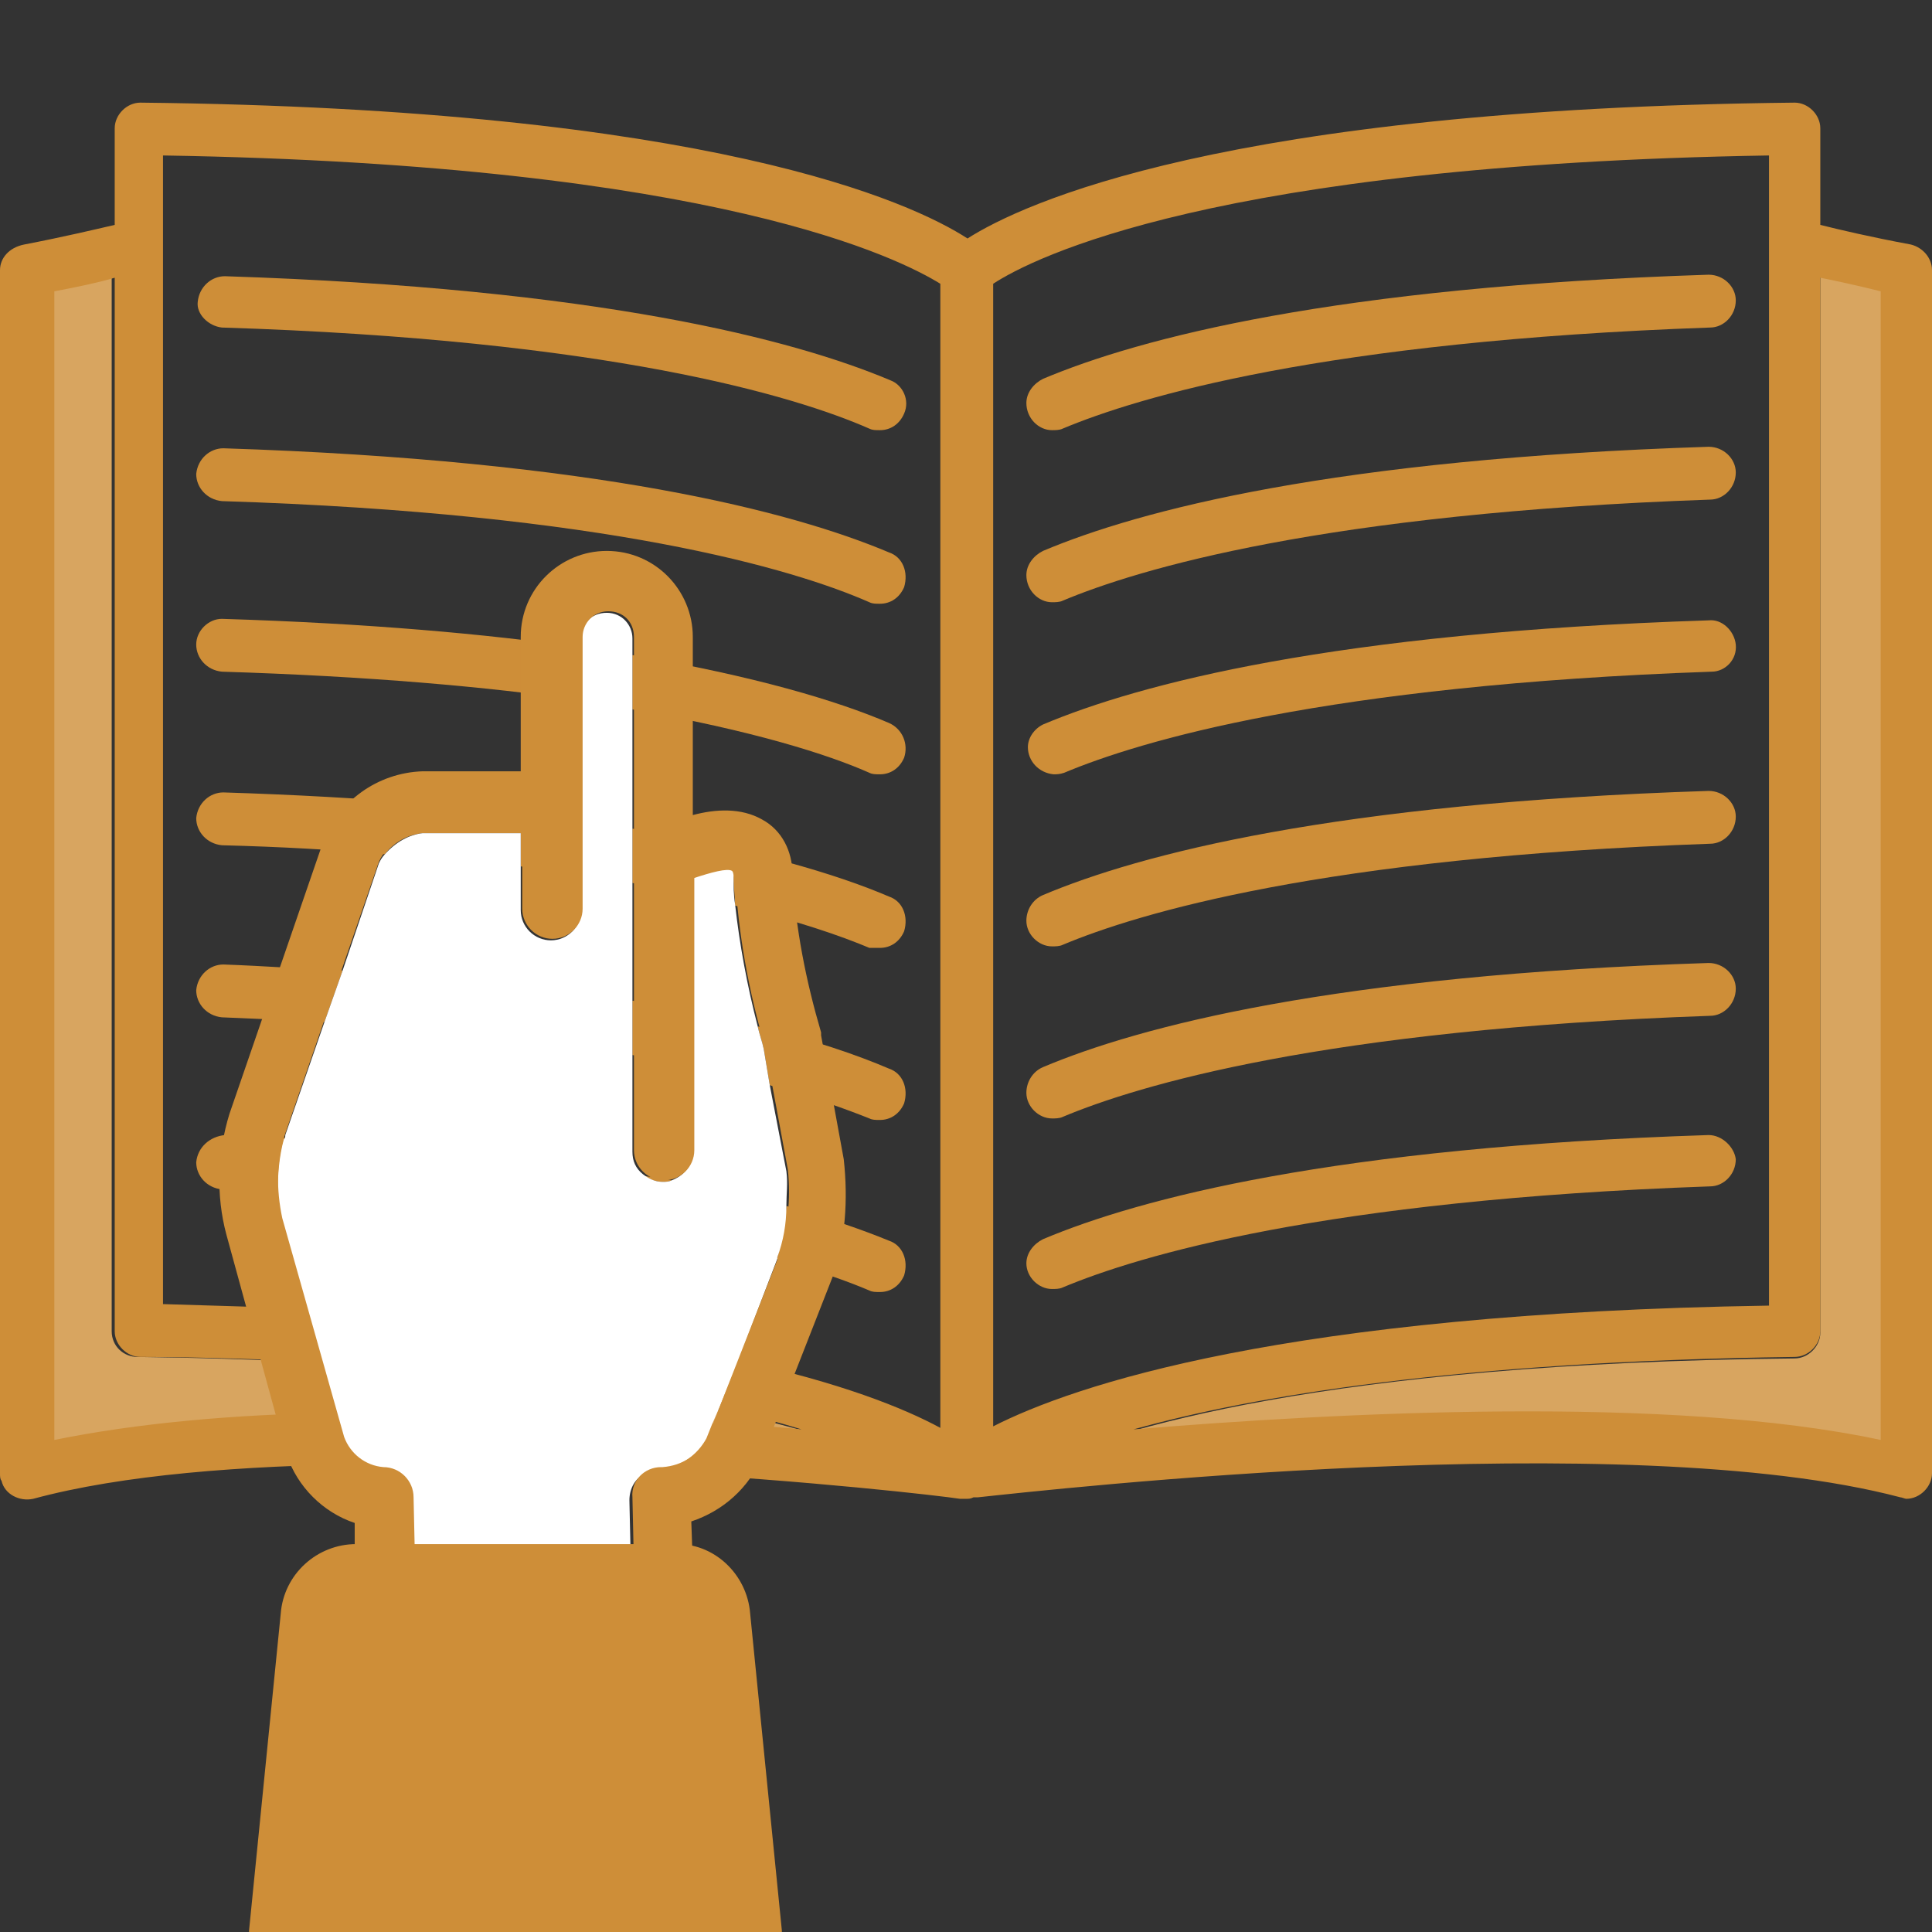 <?xml version="1.0" encoding="utf-8"?>
<!-- Generator: Adobe Illustrator 21.1.0, SVG Export Plug-In . SVG Version: 6.00 Build 0)  -->
<svg version="1.1" id="Definition" xmlns="http://www.w3.org/2000/svg" xmlns:xlink="http://www.w3.org/1999/xlink" x="0px" y="0px"
	 viewBox="0 0 128 128" style="enable-background:new 0 0 128 128;" xml:space="preserve">
<rect x="0" y="0" width="128" height="128" fill="#333333" stroke="none"/>
<style type="text/css">
	.st0{fill:#D8A560;}
	.st1{fill:none;}
	.st2{fill:#CE8E38;}
	.st3{fill:#FFFFFF;}
</style>
<title>Definition</title>
<g id="light">
	<path class="st0" d="M7.4,88.2V16.7c-1.3,0.3-3.3,0.7-5.7,1.2v79.7c16.1-4.3,46.8-1.6,58-0.5c-5.5-2.5-19.5-6.8-50.6-7.2
		C8.2,89.9,7.4,89.2,7.4,88.2z"/>
	<path class="st0" d="M120.6,16.7v71.6c0,0.9-0.8,1.7-1.7,1.7c-31,0.3-45.1,4.7-50.6,7.2c11.3-1.2,41.9-3.8,58,0.5V17.9
		C123.8,17.4,121.9,17,120.6,16.7z"/>
</g>
<g id="dark_1_">
	<path class="st1" d="M9.3,89.9c-0.9,0-1.7-0.8-1.7-1.7V18.4c-1,0.3-2.4,0.6-4,0.9v76.1c5.4-1.1,11.9-1.7,18.7-1.8l-0.9-3.3
		C17.7,90.1,13.7,89.9,9.3,89.9z"/>
	<path class="st2" d="M126.6,16.2c-2.7-0.5-4.8-1-6-1.3V8.5c0-0.9-0.8-1.7-1.7-1.7c-37.8,0.4-51.2,6.7-54.8,9
		c-3.7-2.4-17.1-8.6-54.8-9c-0.9,0-1.7,0.8-1.7,1.7v6.4c-1.3,0.3-3.4,0.8-6,1.3c-1,0.2-1.6,0.9-1.6,1.7v79.7c0,0.2,0,0.4,0.1,0.5
		c0.2,0.9,1.2,1.4,2.1,1.2c5.9-1.6,13.9-2.2,22.1-2.3c-0.7-0.3-1.3-0.9-1.5-1.7l-0.5-1.7C15.5,93.7,9,94.3,3.6,95.4V19.3
		c1.6-0.3,3-0.6,4-0.9v69.8c0,0.9,0.8,1.7,1.7,1.7c4.4,0,8.4,0.2,12.1,0.3l-1-3.5c-3-0.1-6.2-0.2-9.6-0.3V10.3
		c36.8,0.6,48.9,6.9,51.5,8.5v75.8c-2.4-1.3-6.6-3-13.5-4.5l-1.3,3.2c2.1,0.4,4,0.9,5.6,1.4c-1.8-0.2-3.9-0.3-6-0.4l-0.4,1
		c-0.6,1.1-1.7,1.9-3,2c-0.1,0-0.1,0-0.1,0c-0.3,0-0.6,0.1-0.8,0.2c10.9,0.6,19.5,1.6,20.8,1.8c0.1,0,0.3,0,0.4,0
		c0.2,0,0.3,0,0.5-0.1c0.1,0,0.2,0,0.3,0c4.7-0.5,42.9-4.8,61.1,0c0.1,0,0.3,0.1,0.4,0.1c0.9,0,1.7-0.8,1.7-1.7V17.9
		C128,17.1,127.4,16.4,126.6,16.2z M65.8,18.8c2.6-1.7,14.7-7.9,51.4-8.5v76.2c-32.1,0.5-46.1,5.3-51.4,8V18.8z M124.6,95.4
		c-14-3-36.1-1.8-49.5-0.7c7.9-2.2,21.4-4.5,43.8-4.8c0.9,0,1.7-0.8,1.7-1.7V18.4c1,0.2,2.4,0.5,4,0.9V95.4z"/>
	<path class="st2" d="M58.3,85.6c0.7,0,1.3-0.4,1.6-1.1c0.3-1-0.1-2-1-2.3c-1.7-0.7-4-1.5-6.8-2.3c-0.1,1.2-0.3,2.3-0.6,3.4l0,0.1
		c2.7,0.8,4.7,1.5,6.1,2.1C57.8,85.6,58,85.6,58.3,85.6z"/>
	<path class="st2" d="M13,77c0,0.9,0.7,1.7,1.7,1.8c1.3,0,2.6,0.1,3.8,0.1c0-1.2,0.1-2.4,0.4-3.5c-1.3-0.1-2.7-0.1-4-0.2
		C13.9,75.3,13.1,76,13,77z"/>
	<path class="st2" d="M43.9,78.3c0.2,0,0.4,0,0.6-0.1c-0.6-0.1-1.2-0.2-1.9-0.3C43,78.1,43.4,78.3,43.9,78.3z"/>
	<path class="st2" d="M58.3,74.2c0.7,0,1.3-0.4,1.6-1.1c0.3-1-0.1-2-1-2.3c-2.1-0.9-5-1.9-8.7-2.8c0.1,0.5,0.3,1,0.4,1.5l0.4,2.4
		c2.9,0.8,5.1,1.6,6.6,2.2C57.8,74.2,58,74.2,58.3,74.2z"/>
	<path class="st2" d="M13,65.6c0,0.9,0.7,1.7,1.7,1.8c2.4,0.1,4.6,0.2,6.8,0.3l1.2-3.4c-2.5-0.1-5.1-0.3-7.9-0.4
		C13.9,63.9,13.1,64.6,13,65.6z"/>
	<path class="st2" d="M41.9,69.9c1.4,0.2,2.8,0.5,4,0.8V67c-1.3-0.3-2.6-0.5-4-0.7V69.9z"/>
	<path class="st2" d="M58.3,62.8c0.7,0,1.3-0.4,1.6-1.1c0.3-1-0.1-2-1-2.3c-3.5-1.5-8.9-3.1-17-4.5v3.6c1.4,0.2,2.8,0.5,4,0.8v-1
		c1.2-0.4,2.3-0.7,2.6-0.5c0.1,0.1,0.1,0.3,0.1,0.4c0,0.6,0.1,1.2,0.1,1.8c4.1,1,7,2,8.9,2.8C57.8,62.8,58,62.8,58.3,62.8z"/>
	<path class="st2" d="M13,54.2c0,0.9,0.7,1.7,1.7,1.8c3.9,0.1,7.5,0.3,10.8,0.6c0.6-0.8,1.5-1.3,2.5-1.4h6.5v2.2
		c1.4,0.2,2.7,0.3,4,0.5v-3.5c-6.3-0.9-14.1-1.6-23.7-1.9C13.9,52.5,13.1,53.2,13,54.2z"/>
	<path class="st2" d="M14.7,41c-0.9,0-1.7,0.8-1.7,1.7c0,0.9,0.7,1.7,1.7,1.8c9.7,0.3,17.6,1,23.8,1.9v-3.5
		C32.2,42,24.4,41.3,14.7,41L14.7,41z"/>
	<path class="st2" d="M58.3,51.3c0.7,0,1.3-0.4,1.6-1.1c0.3-0.9-0.1-1.9-1-2.3c-3.5-1.5-8.9-3.1-17-4.5V47c8,1.4,13,3,15.7,4.2
		C57.8,51.3,58,51.3,58.3,51.3z"/>
	<path class="st2" d="M14.7,33.2c25.5,0.8,37.9,4.5,42.9,6.7C57.8,40,58,40,58.3,40c0.7,0,1.3-0.4,1.6-1.1c0.3-1-0.1-2-1-2.3
		c-6.4-2.7-19.3-6.1-44.1-6.9c-0.9,0-1.7,0.7-1.8,1.7C13,32.3,13.7,33.1,14.7,33.2z"/>
	<path class="st2" d="M14.7,21.7c25.5,0.8,37.9,4.5,42.9,6.7c0.2,0.1,0.4,0.1,0.7,0.1c0.7,0,1.3-0.4,1.6-1.1
		c0.4-0.9-0.1-1.9-0.9-2.2c-6.4-2.7-19.3-6.1-44.1-6.9c-0.9,0-1.7,0.7-1.8,1.7C13,20.8,13.8,21.6,14.7,21.7z"/>
	<path class="st2" d="M113.2,75.2c-24.8,0.8-37.7,4.2-44.1,6.9C68.5,82.4,68,83,68,83.7c0,0.9,0.8,1.7,1.7,1.7c0.2,0,0.5,0,0.7-0.1
		c5-2.1,17.3-5.8,42.9-6.7c0.9,0,1.7-0.8,1.7-1.8C114.9,76,114.1,75.2,113.2,75.2z"/>
	<path class="st2" d="M113.2,63.8c-24.8,0.8-37.7,4.2-44.1,6.9c-0.7,0.3-1.1,1-1.1,1.7c0,0.9,0.8,1.7,1.7,1.7c0.2,0,0.5,0,0.7-0.1
		c5-2.1,17.3-5.8,42.9-6.7c0.9,0,1.7-0.8,1.7-1.8C115,64.6,114.2,63.8,113.2,63.8z"/>
	<path class="st2" d="M113.2,52.4c-24.8,0.8-37.7,4.2-44.1,6.9c-0.7,0.3-1.1,1-1.1,1.7c0,0.9,0.8,1.7,1.7,1.7c0.2,0,0.5,0,0.7-0.1
		c5-2.1,17.3-5.8,42.9-6.7c0.9,0,1.7-0.8,1.7-1.8C115,53.2,114.2,52.4,113.2,52.4z"/>
	<path class="st2" d="M113.2,41.1c-24.8,0.8-37.7,4.2-44.1,6.9c-0.6,0.3-1,0.9-1,1.5c0,0.9,0.7,1.7,1.7,1.8c0.2,0,0.4,0,0.7-0.1
		c5-2.1,17.3-5.8,42.9-6.7c0.9,0,1.7-0.8,1.6-1.8C114.9,41.8,114.1,41,113.2,41.1z"/>
	<path class="st2" d="M113.2,29.6c-24.8,0.8-37.7,4.2-44.1,6.9c-0.6,0.3-1.1,0.9-1.1,1.6c0,1,0.8,1.8,1.7,1.8c0.2,0,0.5,0,0.7-0.1
		c5-2.1,17.3-5.8,42.9-6.7c0.9,0,1.7-0.8,1.7-1.8C115,30.4,114.2,29.6,113.2,29.6z"/>
	<path class="st2" d="M113.2,18.2c-24.8,0.8-37.7,4.2-44.1,6.9C68.5,25.4,68,26,68,26.7c0,1,0.8,1.8,1.7,1.8c0.2,0,0.5,0,0.7-0.1
		c5-2.1,17.3-5.8,42.9-6.7c0.9,0,1.7-0.8,1.7-1.8C115,19,114.2,18.2,113.2,18.2z"/>
	<path class="st3" d="M43.8,97.3c1.3-0.1,2.4-0.9,3-2l0.4-1l0.4-0.9l1.3-3.2l2.6-6.8l0-0.1c0.4-1.1,0.6-2.2,0.6-3.4
		c0-0.8,0.1-1.5,0-2.3L51,71.9l-0.4-2.4c-0.1-0.5-0.3-1-0.4-1.5c-0.7-2.7-1.2-5.4-1.5-8.1c-0.1-0.6-0.1-1.2-0.1-1.8
		c0-0.1,0-0.3-0.1-0.4c-0.3-0.2-1.4,0.1-2.6,0.5v1V67v3.6v5.7c0,0.9-0.6,1.6-1.4,1.9c-0.2,0.1-0.4,0.1-0.6,0.1
		c-0.5,0-0.9-0.2-1.3-0.5c-0.5-0.4-0.7-0.9-0.7-1.5v-6.4v-3.6v-7.8v-3.6V47v-3.6v-1.1c0-0.9-0.7-1.7-1.7-1.7s-1.7,0.7-1.7,1.7v0.6
		v3.5v8v3.5v2.4c0,1.1-0.9,2-2,2s-2-0.9-2-2v-2.9v-2.2H28c-0.9,0.1-1.8,0.6-2.5,1.4c-0.2,0.2-0.3,0.4-0.4,0.6l-2.4,7.1l-1.2,3.4
		l-2.6,7.5c0,0.1,0,0.2-0.1,0.3c-0.3,1.1-0.4,2.3-0.4,3.5c0,0.6,0.1,1.3,0.2,1.9l1.7,6l1,3.5l0.9,3.3l0.5,1.7
		c0.3,0.8,0.8,1.4,1.5,1.7c0.3,0.2,0.7,0.3,1.1,0.3c1.1,0,2,0.9,2,2l0.1,4.5c0,0.8-0.5,1.5-1.1,1.8v8.8h17.3v-8.6
		c-1-0.1-1.8-1-1.8-2l-0.1-4.5c0-0.8,0.4-1.5,1.1-1.8C43.1,97.4,43.4,97.3,43.8,97.3C43.7,97.3,43.7,97.3,43.8,97.3z"/>
</g>
<g id="dark">
	<path class="st2" d="M55.9,76.8l-1.5-8.2c0-0.1,0-0.1,0-0.2c-1-3.4-1.7-6.9-1.9-10.5c0-1.5-0.7-2.9-2-3.6c-1.4-0.8-3.1-0.7-4.6-0.3
		V42.2c0-3.1-2.5-5.7-5.7-5.7c-3.1,0-5.7,2.5-5.7,5.7v8.9H28c-3,0.1-5.6,2-6.6,4.7l-6.2,18c-0.8,2.6-0.9,5.4-0.2,8l4,14.6
		c0.7,2.1,2.4,3.8,4.5,4.5v2.8c0,1.1,0.9,2,2,2l0,0c0.3,0,0.6-0.1,0.9-0.2c0.7-0.3,1.1-1,1.1-1.8l-0.1-4.5c0-1.1-0.9-2-2-2
		c-1.2-0.1-2.2-0.9-2.6-2l-4.1-14.5c-0.4-1.9-0.4-3.8,0.2-5.6l6.2-18c0.5-1.1,1.6-1.9,2.9-2h6.6v5.1c0,1.1,0.9,2,2,2s2-0.9,2-2v-18
		c0-0.9,0.7-1.7,1.7-1.7s1.7,0.7,1.7,1.7v34c0,1.1,0.9,2,2,2s2-0.9,2-2V58.1c1.1-0.4,2.3-0.6,2.6-0.5c0.1,0.1,0.1,0.2,0.1,0.4
		c0.2,3.8,0.9,7.7,2,11.4l1.5,8.1c0.2,1.9,0,3.9-0.6,5.7l-4.7,12c-0.6,1.2-1.7,1.9-3,2c0,0,0,0-0.1,0c-1.1,0-2,0.9-1.9,2l0.1,4.5
		c0,1,0.9,1.9,1.9,1.9H44l0,0l0,0c1.1,0,2-0.9,1.9-2l-0.1-2.8c2.1-0.7,3.8-2.2,4.7-4.3l4.7-12C56,82.2,56.2,79.5,55.9,76.8z"/>
	<path class="st2" d="M49.7,106.9c-0.2-2.6-2.4-4.7-5-4.6H23.6c-2.6,0-4.8,2-5,4.6l-2.1,21c0,0.1,0,0.1,0,0.2h2l0,0h29.3l0,0h4
		c0-0.1,0-0.1,0-0.2L49.7,106.9z"/>
</g>
</svg>
